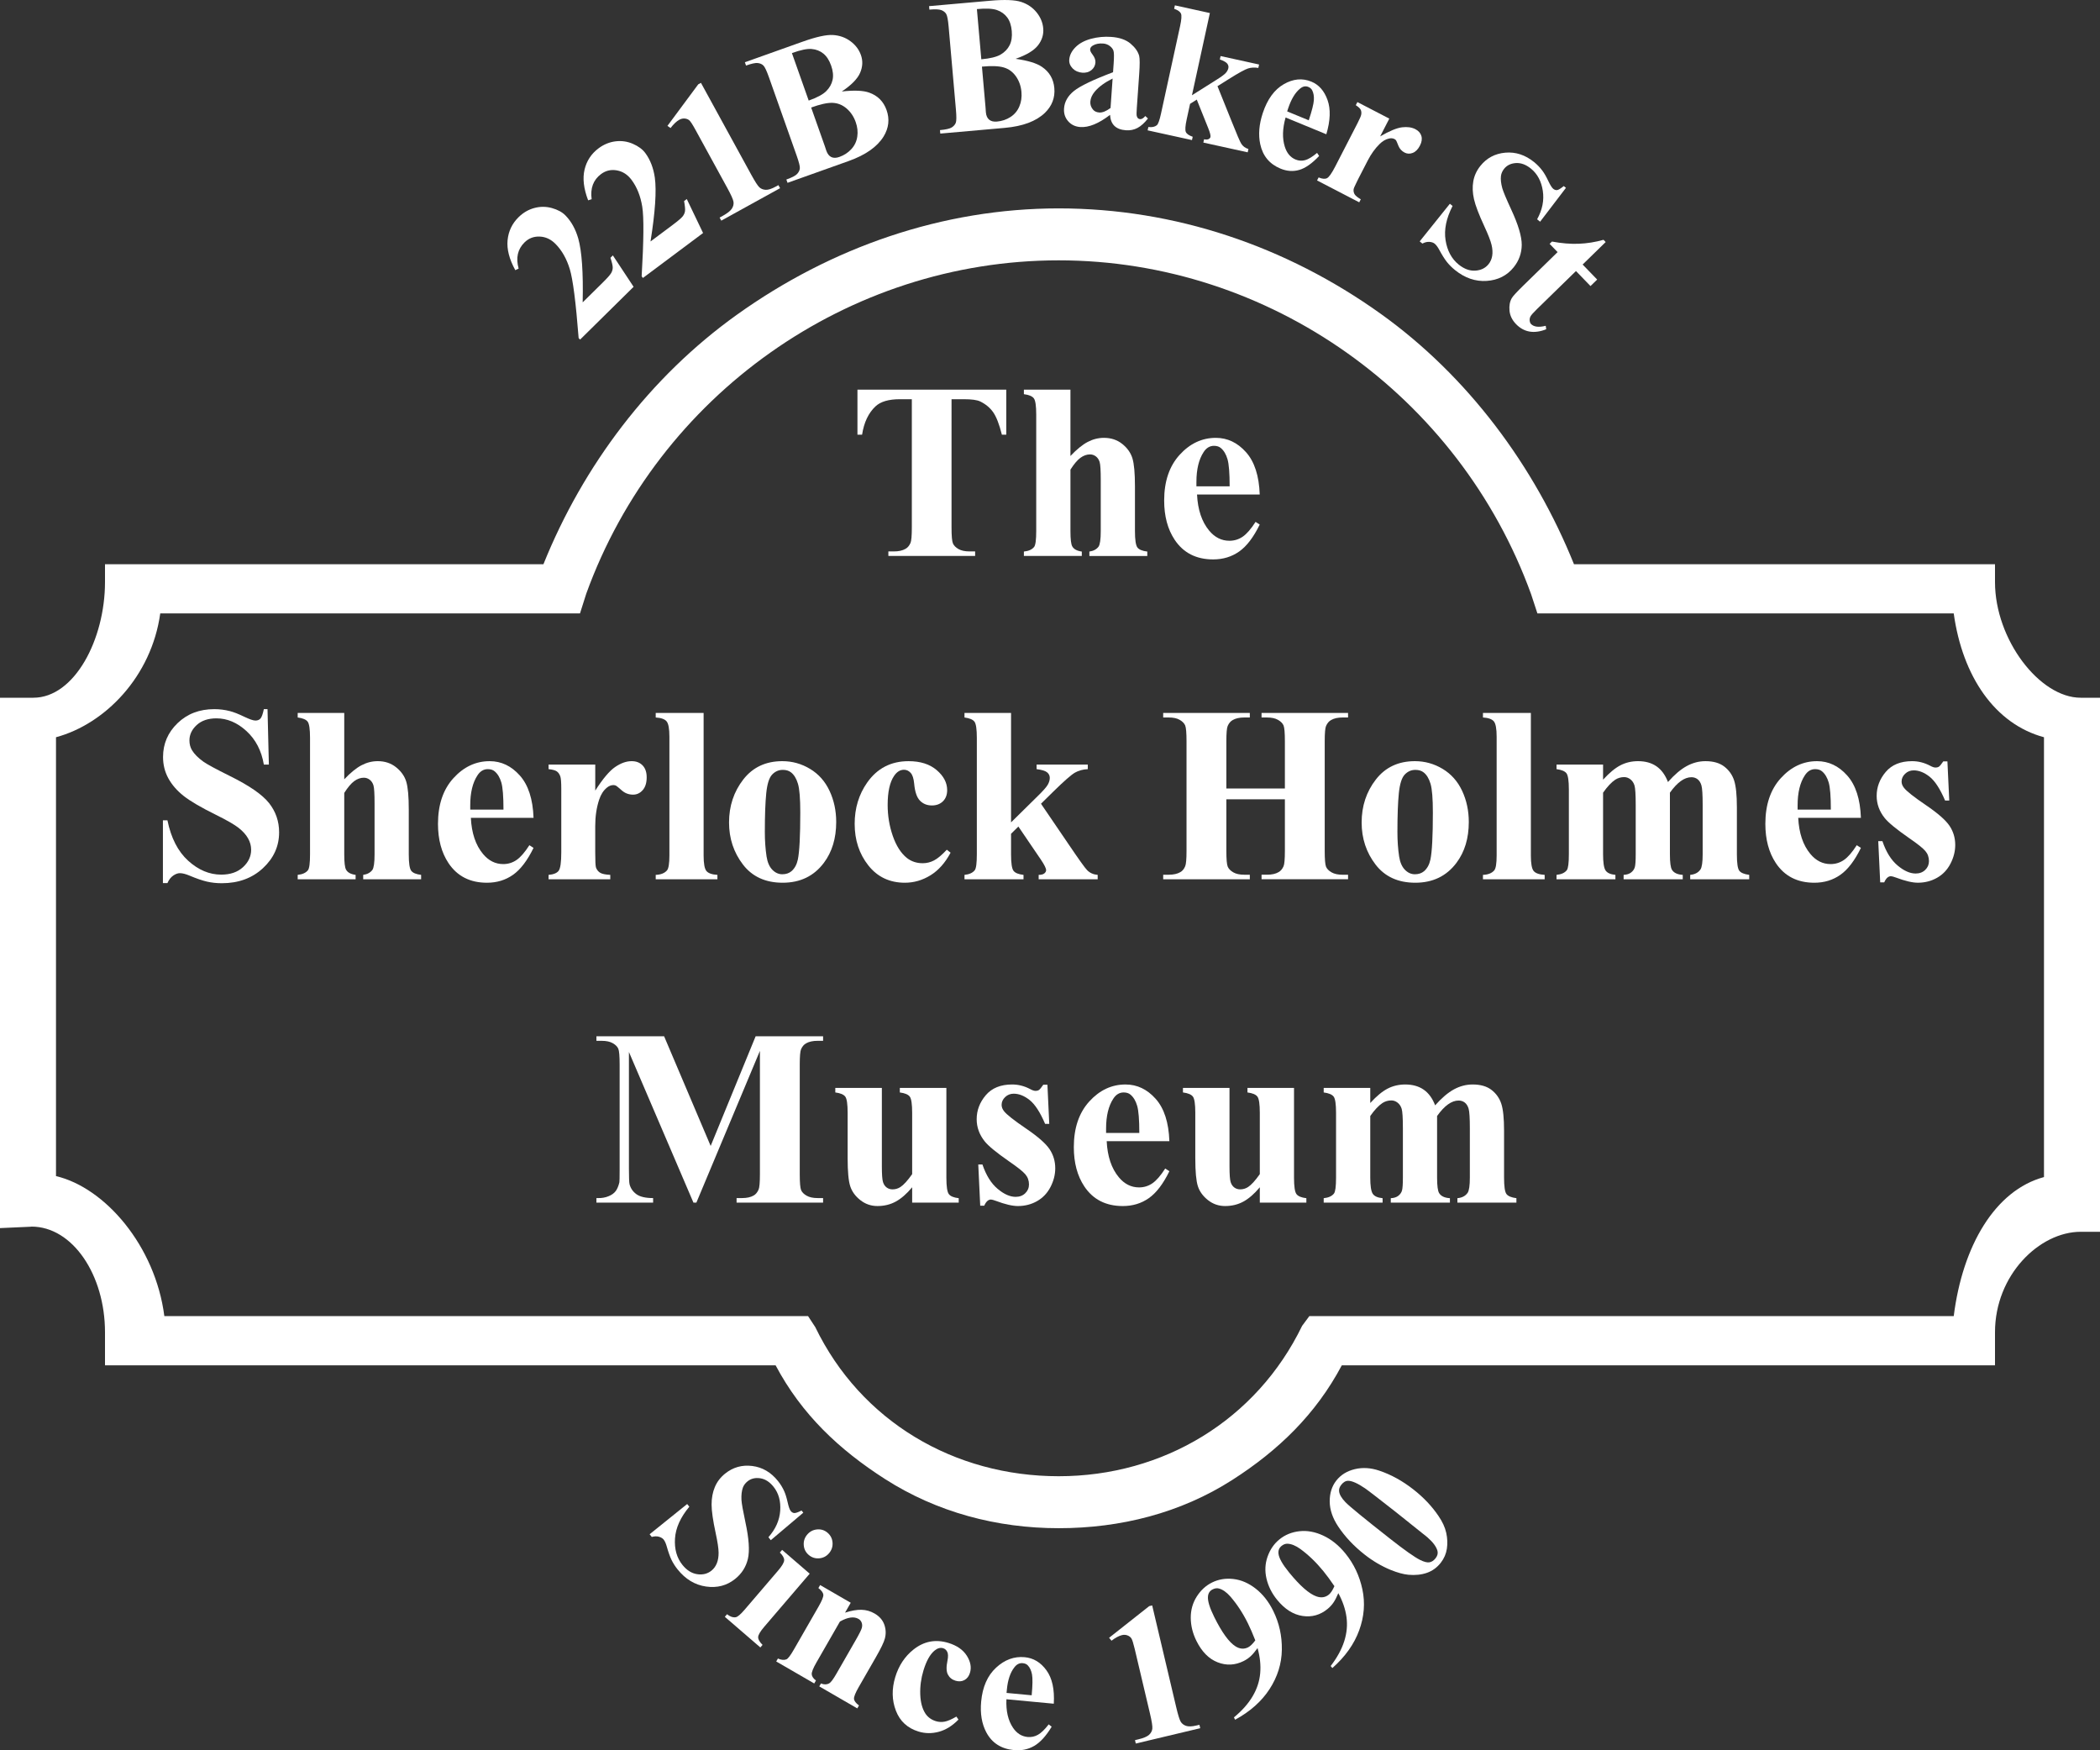 <?xml version="1.0" encoding="utf-8"?>
<!-- Generator: Adobe Illustrator 28.2.0, SVG Export Plug-In . SVG Version: 6.00 Build 0)  -->
<svg version="1.1" id="Layer_1" xmlns="http://www.w3.org/2000/svg" xmlns:xlink="http://www.w3.org/1999/xlink" x="0px" y="0px"
	 viewBox="0 0 300 250" enable-background="new 0 0 300 250" xml:space="preserve">
<rect x="0" y="0" width="300" height="250" fill="#333333" stroke="none"/>
<path fill="#FFFFFF" d="M125.078,58.037c0.722-0.677,1.879-1.016,3.474-1.016h1.71v18.326c0,1.191-0.064,1.927-0.192,2.207
	c-0.174,0.397-0.413,0.678-0.716,0.841c-0.419,0.245-0.972,0.368-1.658,0.368h-0.786v0.648h12.394v-0.648h-0.786
	c-0.675,0-1.207-0.114-1.597-0.342c-0.39-0.228-0.652-0.493-0.786-0.797c-0.134-0.304-0.201-1.063-0.201-2.278V57.021h1.763
	c1.106,0,1.879,0.105,2.321,0.315c0.792,0.386,1.414,0.902,1.868,1.551c0.454,0.648,0.867,1.714,1.239,3.197h0.629v-6.43h-21.261
	v6.43h0.663C123.425,60.332,124.065,58.983,125.078,58.037z"/>
<path fill="#FFFFFF" d="M154.544,78.782c-0.686-0.093-1.141-0.339-1.361-0.736c-0.175-0.292-0.262-1.022-0.262-2.19v-8.778
	c0.512-0.806,0.988-1.369,1.431-1.691c0.442-0.321,0.896-0.482,1.362-0.482c0.313,0,0.596,0.097,0.847,0.289
	c0.25,0.193,0.427,0.462,0.532,0.806c0.104,0.345,0.157,1.195,0.157,2.549v7.306c0,1.18-0.106,1.922-0.315,2.225
	c-0.291,0.386-0.727,0.62-1.31,0.701v0.631h8.274v-0.631c-0.71-0.081-1.182-0.277-1.414-0.587c-0.232-0.309-0.349-1.089-0.349-2.339
	v-6.395c0-1.869-0.12-3.197-0.358-3.986c-0.238-0.789-0.722-1.475-1.448-2.059c-0.728-0.584-1.604-0.876-2.628-0.876
	c-0.803,0-1.577,0.195-2.321,0.587c-0.745,0.392-1.565,1.06-2.461,2.006v-9.479h-6.651v0.648c0.722,0.094,1.196,0.292,1.423,0.596
	c0.227,0.304,0.34,1.075,0.34,2.313v16.645c0,1.25-0.099,2.004-0.296,2.26c-0.291,0.374-0.78,0.596-1.467,0.666v0.631h8.274V78.782z
	"/>
<path fill="#FFFFFF" d="M173.309,79.903c1.408,0,2.648-0.377,3.718-1.13c1.071-0.753,2.049-2.035,2.933-3.846l-0.593-0.385
	c-0.652,1.016-1.264,1.72-1.833,2.111c-0.57,0.392-1.205,0.587-1.903,0.587c-1.129,0-2.095-0.485-2.897-1.454
	c-1.047-1.262-1.623-2.979-1.729-5.151h8.955c-0.093-2.674-0.747-4.693-1.964-6.053c-1.216-1.361-2.65-2.041-4.303-2.041
	c-1.979,0-3.703,0.809-5.176,2.426c-1.472,1.618-2.208,3.793-2.208,6.526c0,2.231,0.5,4.1,1.501,5.607
	C169.055,78.969,170.888,79.903,173.309,79.903z M170.917,68.848c0-1.81,0.343-3.236,1.03-4.275
	c0.384-0.596,0.878-0.894,1.483-0.894c0.407,0,0.733,0.105,0.977,0.316c0.431,0.362,0.748,0.893,0.951,1.594
	c0.204,0.701,0.306,1.992,0.306,3.872h-4.748V68.848z"/>
<path fill="#FFFFFF" d="M32.84,110.84c-1.978-0.981-3.241-1.664-3.788-2.05c-0.745-0.537-1.286-1.08-1.623-1.63
	c-0.244-0.409-0.367-0.876-0.367-1.402c0-0.829,0.346-1.562,1.039-2.199c0.692-0.636,1.632-0.955,2.819-0.955
	c1.536,0,2.964,0.604,4.286,1.813c1.32,1.209,2.149,2.806,2.487,4.792h0.716l-0.192-7.919h-0.524
	c-0.151,0.713-0.314,1.163-0.489,1.349c-0.175,0.187-0.413,0.28-0.716,0.28c-0.314,0-0.864-0.19-1.649-0.569
	c-0.786-0.38-1.452-0.64-1.999-0.78c-0.722-0.187-1.466-0.28-2.234-0.28c-2.107,0-3.852,0.666-5.236,1.997
	c-1.385,1.332-2.078,2.944-2.078,4.836c0,1.11,0.253,2.126,0.759,3.049c0.506,0.923,1.231,1.758,2.173,2.505
	c0.943,0.748,2.49,1.653,4.644,2.716c1.536,0.76,2.606,1.376,3.212,1.849c0.605,0.473,1.056,0.972,1.353,1.498
	c0.297,0.525,0.445,1.068,0.445,1.629c0,0.946-0.387,1.776-1.161,2.488c-0.774,0.713-1.813,1.069-3.116,1.069
	c-1.688,0-3.261-0.663-4.722-1.989c-1.461-1.326-2.447-3.25-2.959-5.773h-0.646v8.971h0.646c0.209-0.479,0.483-0.835,0.82-1.068
	s0.658-0.351,0.96-0.351c0.36,0,0.82,0.117,1.379,0.351c1.001,0.42,1.833,0.707,2.496,0.858c0.664,0.153,1.367,0.228,2.112,0.228
	c2.374,0,4.332-0.716,5.874-2.146c1.542-1.431,2.313-3.139,2.313-5.125c0-1.565-0.478-2.955-1.432-4.17
	C37.478,113.498,35.61,112.207,32.84,110.84z"/>
<path fill="#FFFFFF" d="M58.396,122.036v-6.395c0-1.869-0.119-3.197-0.358-3.986c-0.238-0.789-0.722-1.475-1.449-2.059
	c-0.728-0.584-1.603-0.876-2.627-0.876c-0.803,0-1.577,0.196-2.322,0.587c-0.745,0.392-1.565,1.06-2.461,2.006v-9.479h-6.651v0.648
	c0.722,0.094,1.196,0.292,1.423,0.596c0.227,0.304,0.34,1.075,0.34,2.313v16.645c0,1.25-0.099,2.003-0.296,2.26
	c-0.292,0.374-0.78,0.596-1.467,0.666v0.631h8.274v-0.631c-0.687-0.093-1.141-0.339-1.361-0.736
	c-0.175-0.292-0.262-1.022-0.262-2.19v-8.778c0.512-0.806,0.989-1.369,1.432-1.691c0.442-0.321,0.896-0.482,1.361-0.482
	c0.314,0,0.596,0.097,0.847,0.289c0.25,0.193,0.428,0.462,0.533,0.806c0.104,0.345,0.157,1.195,0.157,2.549v7.306
	c0,1.18-0.104,1.922-0.314,2.225c-0.291,0.386-0.727,0.619-1.309,0.701v0.631h8.274v-0.631c-0.71-0.081-1.181-0.277-1.414-0.587
	C58.512,124.066,58.396,123.286,58.396,122.036z"/>
<path fill="#FFFFFF" d="M74.255,110.762c-1.216-1.361-2.651-2.041-4.303-2.041c-1.979,0-3.704,0.809-5.175,2.426
	c-1.473,1.618-2.208,3.793-2.208,6.527c0,2.231,0.5,4.1,1.501,5.607c1.245,1.869,3.078,2.804,5.499,2.804
	c1.408,0,2.647-0.377,3.718-1.131c1.07-0.753,2.048-2.035,2.933-3.846l-0.594-0.385c-0.652,1.016-1.263,1.72-1.832,2.111
	c-0.571,0.392-1.205,0.587-1.903,0.587c-1.129,0-2.095-0.485-2.898-1.454c-1.047-1.261-1.623-2.979-1.728-5.151h8.955
	C76.126,114.14,75.471,112.122,74.255,110.762z M67.177,115.641v-0.613c0-1.81,0.343-3.236,1.03-4.275
	c0.384-0.596,0.878-0.894,1.483-0.894c0.407,0,0.733,0.105,0.978,0.316c0.431,0.362,0.747,0.893,0.952,1.594
	c0.203,0.701,0.305,1.992,0.305,3.872H67.177z"/>
<path fill="#FFFFFF" d="M87.181,124.962c-0.652-0.035-1.114-0.125-1.388-0.272c-0.273-0.146-0.48-0.377-0.62-0.692
	c-0.082-0.187-0.122-0.613-0.122-1.279l-0.018-0.981v-3.767c0-1.367,0.186-2.617,0.559-3.75c0.244-0.736,0.605-1.302,1.082-1.7
	c0.303-0.256,0.623-0.385,0.96-0.385c0.151,0,0.285,0.035,0.402,0.105c0.081,0.047,0.349,0.269,0.803,0.666
	c0.454,0.397,0.989,0.595,1.606,0.595c0.535,0,0.992-0.216,1.371-0.648c0.378-0.432,0.567-1.04,0.567-1.822
	c0-0.736-0.195-1.306-0.585-1.708c-0.39-0.403-0.911-0.604-1.562-0.604c-0.756,0-1.542,0.277-2.356,0.832
	c-0.815,0.555-1.763,1.679-2.845,3.373v-3.714h-6.668v0.648c0.559,0.059,0.948,0.164,1.169,0.316
	c0.221,0.152,0.39,0.392,0.506,0.718c0.093,0.257,0.14,0.853,0.14,1.787v9.058c0,1.425-0.125,2.304-0.375,2.637
	c-0.25,0.333-0.731,0.529-1.44,0.587v0.631h8.815V124.962z"/>
<path fill="#FFFFFF" d="M102.49,124.962c-0.78-0.047-1.304-0.23-1.571-0.552c-0.268-0.321-0.402-1.06-0.402-2.217v-20.359h-6.843
	v0.648c0.768,0.047,1.286,0.231,1.554,0.552c0.268,0.321,0.401,1.054,0.401,2.198v16.96c0,1.157-0.116,1.869-0.349,2.138
	c-0.349,0.397-0.884,0.608-1.606,0.631v0.631h8.815V124.962z"/>
<path fill="#FFFFFF" d="M118.506,112.96c-0.634-1.355-1.562-2.401-2.784-3.136c-1.222-0.736-2.543-1.104-3.963-1.104
	c-2.362,0-4.221,0.873-5.577,2.619c-1.355,1.747-2.033,3.793-2.033,6.141c0,2.277,0.663,4.281,1.99,6.01
	c1.327,1.729,3.218,2.594,5.673,2.594c2.502,0,4.462-0.947,5.883-2.839c1.175-1.565,1.763-3.51,1.763-5.834
	C119.458,115.799,119.141,114.315,118.506,112.96z M113.977,122.772c-0.151,0.713-0.454,1.268-0.908,1.664
	c-0.349,0.293-0.786,0.438-1.31,0.438c-0.535,0-1.012-0.216-1.431-0.648s-0.692-1.063-0.82-1.893
	c-0.163-1.086-0.245-2.254-0.245-3.504c0-2.359,0.067-4.202,0.201-5.528c0.134-1.325,0.413-2.213,0.838-2.663
	c0.425-0.449,0.934-0.674,1.528-0.674c0.488,0,0.884,0.123,1.187,0.368c0.431,0.339,0.756,0.879,0.978,1.621
	c0.221,0.741,0.332,2.105,0.332,4.091C114.326,119.42,114.209,121.662,113.977,122.772z"/>
<path fill="#FFFFFF" d="M129.268,126.084c1.292,0,2.511-0.354,3.657-1.061c1.146-0.707,2.104-1.784,2.872-3.233l-0.541-0.42
	c-0.698,0.748-1.304,1.256-1.815,1.524c-0.512,0.269-1.053,0.403-1.623,0.403c-0.873,0-1.629-0.251-2.269-0.753
	c-0.85-0.689-1.519-1.737-2.008-3.145c-0.488-1.407-0.733-2.882-0.733-4.424c0-1.857,0.302-3.236,0.908-4.135
	c0.396-0.595,0.873-0.893,1.432-0.893c0.36,0,0.674,0.147,0.942,0.438c0.268,0.292,0.437,0.806,0.506,1.542
	c0.104,1.168,0.381,1.98,0.829,2.435c0.448,0.456,1.015,0.683,1.702,0.683c0.652,0,1.179-0.198,1.58-0.595
	c0.401-0.397,0.602-0.929,0.602-1.594c0-1.051-0.497-2.003-1.492-2.856c-0.995-0.852-2.336-1.279-4.024-1.279
	c-2.514,0-4.486,1.022-5.917,3.066c-1.187,1.694-1.781,3.656-1.781,5.887c0,2.313,0.652,4.293,1.955,5.939
	C125.352,125.26,127.092,126.084,129.268,126.084z"/>
<path fill="#FFFFFF" d="M156.813,124.962c-0.605-0.047-1.105-0.269-1.501-0.666c-0.291-0.28-1.211-1.565-2.758-3.854l-3.841-5.642
	l1.781-1.752c1.525-1.495,2.548-2.392,3.072-2.69c0.524-0.297,1.135-0.464,1.833-0.499v-0.648h-7.314v0.648
	c0.744,0.094,1.245,0.246,1.501,0.456c0.256,0.21,0.384,0.473,0.384,0.789c0,0.315-0.096,0.643-0.288,0.981
	c-0.192,0.339-0.678,0.888-1.458,1.647l-3.788,3.732v-15.629h-6.651v0.648c0.721,0.094,1.196,0.292,1.423,0.596
	c0.227,0.304,0.34,1.075,0.34,2.313v16.645c0,1.25-0.099,2.003-0.297,2.26c-0.291,0.374-0.78,0.596-1.466,0.666v0.631h8.431v-0.631
	c-0.722-0.081-1.199-0.277-1.431-0.587c-0.233-0.309-0.349-1.089-0.349-2.339v-2.944l1.047-1.034l3.229,4.748
	c0.489,0.724,0.733,1.221,0.733,1.489c0,0.164-0.085,0.316-0.253,0.456c-0.169,0.14-0.439,0.21-0.812,0.21v0.631h8.431V124.962z"/>
<path fill="#FFFFFF" d="M192.581,124.944h-0.769c-0.663,0-1.193-0.114-1.589-0.342c-0.395-0.228-0.657-0.493-0.785-0.797
	c-0.128-0.304-0.192-1.063-0.192-2.278v-15.629c0-1.191,0.064-1.928,0.192-2.208c0.175-0.396,0.413-0.677,0.716-0.841
	c0.407-0.245,0.96-0.368,1.658-0.368h0.769v-0.648h-12.359v0.648h0.768c0.664,0,1.193,0.114,1.589,0.342
	c0.395,0.228,0.657,0.494,0.786,0.797c0.127,0.304,0.191,1.063,0.191,2.277v6.728h-8.361v-6.728c0-1.191,0.064-1.928,0.192-2.208
	c0.174-0.396,0.412-0.677,0.716-0.841c0.418-0.245,0.971-0.368,1.658-0.368h0.785v-0.648H166.17v0.648h0.785
	c0.663,0,1.189,0.114,1.58,0.342c0.39,0.228,0.648,0.494,0.776,0.797c0.128,0.304,0.192,1.063,0.192,2.277v15.629
	c0,1.191-0.064,1.927-0.192,2.207c-0.163,0.397-0.396,0.678-0.698,0.841c-0.419,0.245-0.972,0.368-1.658,0.368h-0.785v0.648h12.376
	v-0.648h-0.785c-0.664,0-1.19-0.114-1.58-0.342c-0.39-0.228-0.652-0.493-0.785-0.797c-0.135-0.304-0.201-1.063-0.201-2.278v-7.359
	h8.361v7.359c0,1.191-0.065,1.927-0.191,2.207c-0.175,0.397-0.414,0.678-0.716,0.841c-0.408,0.245-0.96,0.368-1.659,0.368h-0.768
	v0.648h12.359V124.944z"/>
<path fill="#FFFFFF" d="M202.182,126.084c2.502,0,4.463-0.947,5.883-2.839c1.175-1.565,1.763-3.51,1.763-5.834
	c0-1.612-0.317-3.095-0.951-4.451c-0.635-1.355-1.562-2.401-2.784-3.136s-2.543-1.104-3.963-1.104c-2.362,0-4.222,0.873-5.577,2.619
	c-1.356,1.747-2.033,3.793-2.033,6.141c0,2.277,0.663,4.281,1.989,6.01C197.835,125.219,199.726,126.084,202.182,126.084z
	 M199.834,113.302c0.134-1.325,0.413-2.213,0.838-2.663c0.425-0.449,0.934-0.674,1.527-0.674c0.488,0,0.884,0.123,1.186,0.368
	c0.431,0.339,0.757,0.879,0.978,1.621c0.221,0.741,0.332,2.105,0.332,4.091c0,3.376-0.116,5.618-0.35,6.728
	c-0.151,0.713-0.453,1.268-0.907,1.664c-0.35,0.293-0.786,0.438-1.31,0.438c-0.535,0-1.012-0.216-1.432-0.648
	c-0.418-0.432-0.692-1.063-0.82-1.893c-0.163-1.086-0.244-2.254-0.244-3.504C199.633,116.471,199.7,114.628,199.834,113.302z"/>
<path fill="#FFFFFF" d="M218.695,122.193v-20.359h-6.843v0.648c0.768,0.047,1.285,0.231,1.554,0.552
	c0.267,0.321,0.401,1.054,0.401,2.198v16.96c0,1.157-0.117,1.869-0.35,2.138c-0.349,0.397-0.885,0.608-1.606,0.631v0.631h8.816
	v-0.631c-0.78-0.047-1.304-0.23-1.571-0.552C218.828,124.089,218.695,123.35,218.695,122.193z"/>
<path fill="#FFFFFF" d="M248.126,122.019v-6.71c0-1.752-0.131-3.028-0.393-3.829c-0.262-0.8-0.727-1.46-1.396-1.979
	c-0.67-0.52-1.568-0.78-2.697-0.78c-0.931,0-1.824,0.234-2.68,0.701c-0.856,0.467-1.748,1.226-2.68,2.277
	c-0.384-1.004-0.931-1.752-1.641-2.243c-0.71-0.491-1.588-0.736-2.636-0.736c-0.907,0-1.743,0.196-2.505,0.587
	c-0.763,0.392-1.592,1.078-2.487,2.059v-2.155h-6.651v0.648c0.722,0.094,1.196,0.293,1.423,0.596
	c0.227,0.304,0.341,1.075,0.341,2.313v9.251c0,1.261-0.1,2.021-0.297,2.277c-0.291,0.374-0.78,0.596-1.467,0.666v0.631h8.414v-0.631
	c-0.722-0.07-1.195-0.289-1.423-0.657c-0.227-0.368-0.34-1.13-0.34-2.286v-8.796c0.616-0.876,1.198-1.495,1.745-1.857
	c0.385-0.246,0.809-0.368,1.275-0.368c0.314,0,0.608,0.105,0.882,0.316c0.273,0.21,0.468,0.502,0.585,0.876
	c0.116,0.374,0.175,1.303,0.175,2.786v7.043c0,0.958-0.044,1.58-0.132,1.866c-0.087,0.287-0.262,0.532-0.523,0.736
	c-0.262,0.204-0.619,0.318-1.073,0.342v0.631h8.448v-0.631c-0.756-0.047-1.269-0.286-1.536-0.719
	c-0.197-0.303-0.297-1.045-0.297-2.225v-8.796c0.524-0.736,1.042-1.287,1.554-1.656c0.513-0.368,1.018-0.552,1.518-0.552
	c0.338,0,0.632,0.097,0.882,0.289c0.25,0.193,0.434,0.488,0.55,0.885c0.116,0.398,0.175,1.326,0.175,2.786v7.043
	c0,1.133-0.104,1.857-0.315,2.172c-0.313,0.456-0.803,0.713-1.466,0.771v0.631h8.431v-0.631c-0.722-0.093-1.195-0.292-1.422-0.596
	C248.239,124.063,248.126,123.28,248.126,122.019z"/>
<path fill="#FFFFFF" d="M263.88,110.762c-1.216-1.361-2.65-2.041-4.303-2.041c-1.979,0-3.703,0.809-5.176,2.426
	c-1.472,1.618-2.208,3.793-2.208,6.527c0,2.231,0.5,4.1,1.501,5.607c1.245,1.869,3.078,2.804,5.499,2.804
	c1.408,0,2.647-0.377,3.718-1.131c1.071-0.753,2.049-2.035,2.933-3.846l-0.593-0.385c-0.652,1.016-1.264,1.72-1.833,2.111
	c-0.57,0.392-1.205,0.587-1.903,0.587c-1.129,0-2.095-0.485-2.897-1.454c-1.047-1.261-1.623-2.979-1.729-5.151h8.955
	C265.751,114.14,265.097,112.122,263.88,110.762z M256.802,115.641v-0.613c0-1.81,0.343-3.236,1.03-4.275
	c0.384-0.596,0.878-0.894,1.483-0.894c0.407,0,0.733,0.105,0.978,0.316c0.431,0.362,0.748,0.893,0.951,1.594
	c0.204,0.701,0.306,1.992,0.306,3.872H256.802z"/>
<path fill="#FFFFFF" d="M275.131,115.001c-1.711-1.162-2.753-1.982-3.125-2.462c-0.233-0.292-0.35-0.595-0.35-0.911
	c0-0.42,0.169-0.791,0.507-1.112c0.337-0.321,0.744-0.482,1.222-0.482c0.756,0,1.516,0.304,2.278,0.911
	c0.762,0.608,1.498,1.741,2.208,3.399h0.594l-0.262-5.589h-0.594c-0.279,0.409-0.483,0.657-0.611,0.745
	c-0.128,0.087-0.297,0.131-0.506,0.131c-0.198,0-0.454-0.088-0.769-0.263c-0.826-0.432-1.682-0.648-2.565-0.648
	c-1.642,0-2.896,0.511-3.762,1.533c-0.867,1.022-1.301,2.164-1.301,3.425c0,1.157,0.384,2.214,1.152,3.171
	c0.523,0.654,1.676,1.6,3.456,2.838c1.21,0.83,1.99,1.449,2.339,1.857c0.35,0.409,0.523,0.893,0.523,1.454
	c0,0.491-0.177,0.908-0.532,1.253c-0.354,0.344-0.811,0.517-1.37,0.517c-0.815,0-1.679-0.386-2.592-1.157
	c-0.914-0.771-1.633-1.927-2.156-3.469h-0.594l0.279,5.887h0.576c0.256-0.584,0.576-0.876,0.96-0.876
	c0.128,0,0.367,0.065,0.716,0.193c1.304,0.49,2.345,0.736,3.125,0.736c1,0,1.914-0.234,2.74-0.701
	c0.826-0.467,1.467-1.139,1.92-2.015c0.454-0.876,0.682-1.77,0.682-2.681c0-1.004-0.272-1.912-0.812-2.724
	C277.967,117.151,276.841,116.164,275.131,115.001z"/>
<path fill="#FFFFFF" d="M101.524,163.68l-6.651-15.663h-9.67v0.648h0.75c0.664,0,1.193,0.114,1.588,0.341
	c0.396,0.228,0.657,0.491,0.786,0.789c0.128,0.298,0.192,1.049,0.192,2.252v15.033c0,1.062-0.012,1.659-0.035,1.787
	c-0.129,0.549-0.309,0.975-0.542,1.279c-0.233,0.304-0.576,0.546-1.03,0.726c-0.454,0.181-0.942,0.267-1.466,0.255h-0.244v0.648h8.1
	v-0.648c-1.082,0-1.876-0.184-2.383-0.552c-0.506-0.368-0.835-0.844-0.986-1.428c-0.059-0.269-0.087-0.987-0.087-2.155v-16.732
	l9.217,21.515h0.419l9.077-21.673v17.608c0,1.191-0.064,1.927-0.192,2.207c-0.175,0.398-0.408,0.678-0.698,0.841
	c-0.419,0.246-0.977,0.368-1.676,0.368h-0.768v0.648h12.359v-0.648h-0.768c-0.664,0-1.193-0.115-1.588-0.342
	c-0.396-0.227-0.658-0.493-0.786-0.797c-0.128-0.304-0.192-1.062-0.192-2.278v-15.663c0-1.18,0.063-1.91,0.192-2.191
	c0.174-0.385,0.407-0.66,0.698-0.823c0.419-0.245,0.978-0.368,1.676-0.368h0.768v-0.648h-9.636L101.524,163.68z"/>
<path fill="#FFFFFF" d="M135.197,168.217v-12.825h-6.651v0.648c0.722,0.094,1.196,0.292,1.423,0.596
	c0.227,0.304,0.34,1.075,0.34,2.313v8.76c-0.652,0.923-1.21,1.536-1.676,1.84c-0.338,0.221-0.716,0.333-1.135,0.333
	c-0.314,0-0.591-0.088-0.829-0.264c-0.239-0.174-0.413-0.431-0.523-0.77c-0.111-0.339-0.166-1.092-0.166-2.26v-11.196h-6.651v0.648
	c0.722,0.094,1.196,0.292,1.423,0.596c0.227,0.304,0.34,1.075,0.34,2.313v6.5c0,1.893,0.122,3.218,0.367,3.978
	c0.244,0.76,0.724,1.422,1.44,1.989c0.716,0.566,1.533,0.849,2.453,0.849c0.966,0,1.838-0.213,2.618-0.639
	c0.78-0.426,1.56-1.107,2.339-2.041v2.19h6.651v-0.631c-0.71-0.081-1.182-0.276-1.414-0.586
	C135.313,170.247,135.197,169.468,135.197,168.217z"/>
<path fill="#FFFFFF" d="M146.561,161.183c-1.71-1.162-2.752-1.983-3.124-2.462c-0.233-0.292-0.349-0.596-0.349-0.911
	c0-0.42,0.169-0.792,0.506-1.112c0.337-0.321,0.744-0.482,1.222-0.482c0.756,0,1.516,0.304,2.278,0.911
	c0.762,0.608,1.498,1.741,2.208,3.399h0.593l-0.262-5.589h-0.593c-0.279,0.409-0.483,0.657-0.611,0.745
	c-0.128,0.087-0.297,0.131-0.506,0.131c-0.198,0-0.454-0.088-0.769-0.263c-0.826-0.432-1.682-0.649-2.566-0.649
	c-1.641,0-2.895,0.512-3.762,1.533c-0.867,1.022-1.3,2.164-1.3,3.426c0,1.157,0.384,2.213,1.152,3.171
	c0.524,0.655,1.676,1.601,3.457,2.839c1.21,0.829,1.99,1.449,2.339,1.857c0.349,0.409,0.524,0.893,0.524,1.454
	c0,0.491-0.178,0.909-0.533,1.254c-0.355,0.344-0.811,0.516-1.37,0.516c-0.815,0-1.679-0.385-2.592-1.157
	c-0.914-0.77-1.632-1.927-2.156-3.469h-0.594l0.279,5.887h0.576c0.256-0.584,0.576-0.876,0.96-0.876
	c0.128,0,0.367,0.065,0.716,0.193c1.303,0.49,2.345,0.735,3.125,0.735c1,0,1.914-0.233,2.74-0.7c0.826-0.468,1.466-1.139,1.92-2.015
	c0.454-0.876,0.681-1.77,0.681-2.681c0-1.005-0.271-1.912-0.811-2.725C149.398,163.332,148.271,162.345,146.561,161.183z"/>
<path fill="#FFFFFF" d="M165.09,156.943c-1.216-1.361-2.65-2.042-4.303-2.042c-1.979,0-3.703,0.81-5.176,2.427
	c-1.472,1.618-2.208,3.793-2.208,6.526c0,2.232,0.5,4.1,1.501,5.607c1.245,1.869,3.078,2.803,5.499,2.803
	c1.408,0,2.647-0.376,3.718-1.129c1.071-0.754,2.049-2.036,2.933-3.846l-0.593-0.385c-0.652,1.016-1.264,1.72-1.833,2.111
	c-0.57,0.391-1.205,0.587-1.903,0.587c-1.129,0-2.095-0.485-2.898-1.455c-1.047-1.262-1.623-2.979-1.729-5.151h8.955
	C166.961,160.322,166.307,158.303,165.09,156.943z M158.012,161.822v-0.614c0-1.81,0.343-3.235,1.03-4.275
	c0.384-0.596,0.878-0.894,1.483-0.894c0.407,0,0.733,0.106,0.977,0.316c0.431,0.363,0.748,0.894,0.951,1.595
	c0.204,0.701,0.306,1.992,0.306,3.872H158.012z"/>
<path fill="#FFFFFF" d="M184.859,168.217v-12.825h-6.65v0.648c0.722,0.094,1.196,0.292,1.423,0.596
	c0.227,0.304,0.341,1.075,0.341,2.313v8.76c-0.652,0.923-1.211,1.536-1.676,1.84c-0.338,0.221-0.716,0.333-1.135,0.333
	c-0.314,0-0.591-0.088-0.829-0.264c-0.239-0.174-0.414-0.431-0.524-0.77c-0.11-0.339-0.166-1.092-0.166-2.26v-11.196h-6.65v0.648
	c0.722,0.094,1.196,0.292,1.423,0.596c0.227,0.304,0.341,1.075,0.341,2.313v6.5c0,1.893,0.122,3.218,0.366,3.978
	c0.244,0.76,0.725,1.422,1.44,1.989c0.715,0.566,1.532,0.849,2.452,0.849c0.966,0,1.839-0.213,2.618-0.639
	c0.779-0.426,1.56-1.107,2.34-2.041v2.19h6.65v-0.631c-0.71-0.081-1.182-0.276-1.414-0.586
	C184.976,170.247,184.859,169.468,184.859,168.217z"/>
<path fill="#FFFFFF" d="M214.866,168.2v-6.711c0-1.752-0.131-3.028-0.393-3.828c-0.262-0.8-0.727-1.461-1.396-1.98
	c-0.67-0.52-1.568-0.78-2.697-0.78c-0.931,0-1.824,0.234-2.68,0.701c-0.856,0.468-1.748,1.227-2.68,2.278
	c-0.384-1.005-0.931-1.752-1.641-2.243c-0.71-0.49-1.588-0.736-2.636-0.736c-0.907,0-1.743,0.196-2.505,0.587
	c-0.763,0.392-1.592,1.077-2.487,2.059v-2.155h-6.651v0.648c0.722,0.094,1.196,0.292,1.423,0.596
	c0.228,0.304,0.341,1.075,0.341,2.313v9.251c0,1.261-0.1,2.02-0.297,2.277c-0.291,0.374-0.78,0.596-1.467,0.666v0.631h8.414v-0.631
	c-0.722-0.07-1.195-0.288-1.423-0.657c-0.227-0.368-0.34-1.13-0.34-2.286v-8.796c0.616-0.876,1.198-1.495,1.745-1.856
	c0.385-0.246,0.809-0.369,1.274-0.369c0.314,0,0.608,0.105,0.882,0.316c0.273,0.21,0.468,0.502,0.585,0.876
	c0.116,0.373,0.175,1.303,0.175,2.786v7.044c0,0.958-0.044,1.579-0.132,1.865c-0.087,0.286-0.262,0.532-0.523,0.736
	c-0.262,0.205-0.619,0.319-1.073,0.341v0.631h8.448v-0.631c-0.756-0.046-1.268-0.285-1.536-0.718
	c-0.197-0.304-0.297-1.046-0.297-2.225v-8.796c0.524-0.735,1.042-1.288,1.554-1.656c0.513-0.368,1.019-0.552,1.519-0.552
	c0.338,0,0.632,0.096,0.882,0.289s0.434,0.488,0.55,0.885s0.175,1.325,0.175,2.786v7.044c0,1.133-0.104,1.856-0.314,2.172
	c-0.314,0.456-0.803,0.713-1.466,0.77v0.631h8.431v-0.631c-0.722-0.093-1.195-0.291-1.422-0.595
	C214.979,170.244,214.866,169.461,214.866,168.2z"/>
<path fill="#FFFFFF" d="M74.091,38.363c-0.423-1.522-0.143-2.769,0.839-3.739c0.6-0.592,1.326-0.869,2.177-0.833
	c0.851,0.036,1.607,0.391,2.265,1.063c0.903,0.923,1.579,2.115,2.024,3.577c0.447,1.463,0.869,4.75,1.267,9.861l0.208,0.212
	l7.643-7.538l-2.962-4.486l-0.345,0.34c0.216,0.656,0.324,1.119,0.325,1.389c0.002,0.271-0.074,0.537-0.225,0.799
	c-0.151,0.262-0.572,0.733-1.262,1.413l-2.806,2.768c0.094-4.262-0.117-7.304-0.632-9.126c-0.387-1.343-0.997-2.442-1.832-3.294
	c-0.458-0.468-1.102-0.818-1.933-1.051c-0.831-0.232-1.667-0.235-2.512-0.007c-0.844,0.227-1.595,0.666-2.252,1.314
	c-0.919,0.907-1.441,2.002-1.567,3.284c-0.125,1.282,0.242,2.709,1.102,4.279L74.091,38.363z"/>
<path fill="#FFFFFF" d="M84.521,28.454c-0.213-1.565,0.233-2.762,1.34-3.588c0.675-0.504,1.432-0.68,2.27-0.528
	c0.838,0.152,1.538,0.607,2.099,1.364c0.77,1.038,1.276,2.311,1.519,3.82c0.244,1.51,0.216,4.824-0.084,9.943l0.177,0.238
	l8.596-6.422l-2.324-4.85l-0.388,0.29c0.124,0.679,0.169,1.153,0.133,1.421c-0.035,0.269-0.146,0.522-0.331,0.761
	c-0.186,0.239-0.666,0.648-1.441,1.228l-3.156,2.358c0.672-4.21,0.876-7.252,0.613-9.129c-0.201-1.383-0.657-2.555-1.368-3.513
	c-0.39-0.526-0.981-0.961-1.772-1.307c-0.791-0.343-1.62-0.461-2.487-0.351c-0.867,0.11-1.67,0.442-2.41,0.994
	c-1.034,0.773-1.7,1.785-1.999,3.038c-0.298,1.254-0.128,2.717,0.511,4.391L84.521,28.454z"/>
<path fill="#FFFFFF" d="M97.047,17.103c0.251-0.138,0.508-0.195,0.772-0.172c0.263,0.023,0.481,0.11,0.653,0.255
	c0.172,0.147,0.46,0.59,0.866,1.33l4.547,8.303c0.552,1.008,0.852,1.678,0.901,2.01c0.049,0.331-0.029,0.656-0.233,0.974
	c-0.204,0.318-0.647,0.665-1.33,1.041l-0.423,0.234l0.239,0.437l8.402-4.635l-0.239-0.437l-0.365,0.201
	c-0.604,0.333-1.091,0.489-1.46,0.468c-0.37-0.022-0.672-0.145-0.907-0.369c-0.235-0.224-0.622-0.828-1.161-1.812l-7.173-13.098
	l-0.388,0.214l-4.398,5.932l0.445,0.308C96.229,17.719,96.647,17.324,97.047,17.103z"/>
<path fill="#FFFFFF" d="M108.261,9.004c0.338,0.042,0.607,0.164,0.806,0.364c0.199,0.2,0.464,0.767,0.793,1.698l3.954,11.177
	c0.329,0.932,0.479,1.536,0.449,1.813c-0.03,0.279-0.16,0.542-0.391,0.791c-0.23,0.249-0.742,0.514-1.535,0.796l0.167,0.471
	l8.718-3.107c2.43-0.866,4.1-2.039,5.012-3.517c0.738-1.215,0.878-2.472,0.419-3.768c-0.434-1.228-1.259-2.058-2.477-2.492
	c-0.85-0.307-2.156-0.362-3.919-0.162c1.375-0.919,2.248-1.809,2.618-2.671c0.37-0.86,0.408-1.706,0.115-2.536
	c-0.279-0.787-0.778-1.446-1.498-1.976c-0.719-0.531-1.55-0.826-2.493-0.885c-0.943-0.06-2.397,0.26-4.362,0.961l-8.225,2.931
	l0.167,0.47C107.362,9.082,107.924,8.964,108.261,9.004z M120.926,15.482c0.598,0.508,1.038,1.163,1.322,1.968
	c0.249,0.703,0.322,1.393,0.221,2.074c-0.102,0.68-0.384,1.272-0.847,1.775c-0.463,0.504-1.032,0.875-1.707,1.116
	c-0.455,0.162-0.841,0.169-1.155,0.019c-0.315-0.151-0.552-0.453-0.713-0.911l-0.212-0.64l-1.954-5.525
	c1.288-0.468,2.301-0.691,3.041-0.669C119.66,14.712,120.328,14.976,120.926,15.482z M115.943,6.997
	c0.647,0.056,1.206,0.273,1.678,0.654c0.471,0.381,0.842,0.951,1.111,1.713c0.27,0.763,0.339,1.443,0.209,2.043
	c-0.13,0.599-0.432,1.136-0.905,1.609c-0.473,0.474-1.309,0.923-2.507,1.351l-2.398-6.782
	C114.359,7.137,115.297,6.941,115.943,6.997z"/>
<path fill="#FFFFFF" d="M134.49,1.451c0.317,0.126,0.546,0.31,0.689,0.555c0.144,0.244,0.258,0.858,0.344,1.844l1.038,11.814
	c0.087,0.984,0.081,1.606-0.018,1.868c-0.098,0.261-0.29,0.484-0.575,0.667c-0.285,0.182-0.847,0.311-1.685,0.385l0.044,0.497
	l9.216-0.816c2.568-0.227,4.477-0.943,5.728-2.144c1.018-0.992,1.467-2.173,1.347-3.542c-0.114-1.299-0.706-2.31-1.777-3.035
	c-0.746-0.512-1.997-0.893-3.753-1.143c1.561-0.544,2.627-1.187,3.2-1.927c0.573-0.74,0.821-1.549,0.744-2.426
	c-0.073-0.833-0.392-1.596-0.956-2.29c-0.565-0.695-1.295-1.188-2.193-1.483c-0.897-0.296-2.385-0.351-4.463-0.167l-8.694,0.769
	l0.043,0.497C133.6,1.299,134.173,1.326,134.49,1.451z M145.134,10.905c0.452,0.642,0.715,1.388,0.789,2.238
	c0.065,0.743-0.036,1.431-0.304,2.063c-0.267,0.633-0.689,1.135-1.263,1.506c-0.574,0.372-1.218,0.589-1.931,0.652
	c-0.482,0.043-0.855-0.048-1.123-0.274c-0.267-0.224-0.421-0.577-0.464-1.06l-0.046-0.674l-0.514-5.839
	c1.364-0.129,2.401-0.091,3.111,0.117C144.101,9.841,144.682,10.265,145.134,10.905z M142.428,1.438
	c0.612,0.217,1.1,0.568,1.462,1.054c0.361,0.487,0.578,1.132,0.648,1.938c0.071,0.806-0.031,1.482-0.307,2.029
	c-0.275,0.548-0.702,0.991-1.278,1.331c-0.577,0.34-1.498,0.567-2.765,0.678l-0.63-7.17C140.859,1.175,141.816,1.222,142.428,1.438z
	"/>
<path fill="#FFFFFF" d="M159.006,10.317c-2.848,1.077-4.711,1.97-5.586,2.678c-0.875,0.708-1.348,1.542-1.414,2.501
	c-0.051,0.708,0.146,1.313,0.586,1.818c0.44,0.504,1.018,0.781,1.73,0.831c1.215,0.086,2.635-0.494,4.256-1.738
	c0.041,0.687,0.252,1.214,0.629,1.578c0.379,0.365,0.924,0.572,1.641,0.622c0.605,0.043,1.16-0.069,1.658-0.335
	c0.498-0.267,0.994-0.715,1.488-1.347l-0.379-0.351c-0.266,0.314-0.514,0.464-0.746,0.447c-0.115-0.008-0.217-0.052-0.301-0.129
	c-0.084-0.078-0.143-0.193-0.178-0.344c-0.033-0.151-0.031-0.513,0.01-1.086l0.342-4.88c0.096-1.354,0.094-2.223-0.004-2.608
	c-0.164-0.606-0.574-1.188-1.23-1.743c-0.656-0.555-1.58-0.875-2.768-0.959c-0.98-0.07-1.939,0.02-2.873,0.269
	c-0.932,0.25-1.674,0.65-2.223,1.201c-0.551,0.551-0.848,1.149-0.894,1.794c-0.031,0.457,0.131,0.869,0.486,1.237
	c0.356,0.367,0.815,0.571,1.377,0.611c0.525,0.037,0.963-0.088,1.312-0.374c0.348-0.286,0.535-0.649,0.566-1.087
	c0.025-0.359-0.117-0.743-0.43-1.153c-0.231-0.295-0.34-0.537-0.326-0.725c0.016-0.215,0.145-0.395,0.389-0.54
	c0.393-0.233,0.879-0.329,1.459-0.288c0.357,0.026,0.672,0.14,0.945,0.343c0.273,0.204,0.451,0.433,0.537,0.687
	c0.086,0.254,0.096,0.856,0.029,1.806L159.006,10.317z M158.648,15.426c-0.625,0.46-1.16,0.674-1.607,0.643
	c-0.402-0.028-0.707-0.173-0.912-0.43c-0.273-0.335-0.396-0.708-0.367-1.12c0.035-0.493,0.244-0.969,0.627-1.428
	c0.576-0.689,1.428-1.313,2.555-1.873L158.648,15.426z"/>
<path fill="#FFFFFF" d="M170.283,20.008l0.104-0.474c-0.528-0.18-0.855-0.406-0.979-0.677c-0.125-0.271-0.084-0.876,0.12-1.815
	l0.483-2.212l0.956-0.604l1.647,4.101c0.248,0.624,0.352,1.038,0.308,1.24c-0.026,0.123-0.116,0.224-0.265,0.301
	c-0.15,0.077-0.366,0.085-0.646,0.023l-0.102,0.474l6.334,1.392l0.104-0.474c-0.446-0.135-0.785-0.385-1.018-0.748
	c-0.173-0.258-0.653-1.376-1.441-3.352l-1.961-4.873l1.626-1.022c1.391-0.872,2.306-1.377,2.749-1.513
	c0.441-0.138,0.929-0.162,1.459-0.073l0.107-0.487l-5.497-1.208l-0.107,0.487c0.546,0.193,0.896,0.39,1.055,0.59
	c0.157,0.201,0.21,0.419,0.158,0.657c-0.052,0.236-0.176,0.466-0.376,0.689c-0.2,0.222-0.654,0.555-1.366,0.997l-3.457,2.179
	l2.561-11.744l-4.998-1.098l-0.106,0.488c0.526,0.189,0.85,0.416,0.972,0.682c0.12,0.266,0.08,0.864-0.123,1.794l-2.729,12.507
	c-0.204,0.939-0.402,1.489-0.594,1.65c-0.279,0.233-0.683,0.319-1.211,0.258l-0.104,0.474L170.283,20.008z"/>
<path fill="#FFFFFF" d="M180.033,20.591c0.362,1.682,1.329,2.847,2.902,3.495c0.916,0.377,1.81,0.437,2.687,0.18
	c0.875-0.257,1.818-0.92,2.826-1.99l-0.294-0.437c-0.667,0.559-1.231,0.903-1.696,1.033c-0.464,0.129-0.923,0.101-1.376-0.086
	c-0.733-0.302-1.246-0.911-1.536-1.826c-0.378-1.191-0.341-2.583,0.11-4.18l5.819,2.398c0.58-1.955,0.638-3.586,0.173-4.893
	c-0.464-1.307-1.234-2.183-2.307-2.625c-1.287-0.53-2.601-0.408-3.944,0.365c-1.345,0.773-2.344,2.146-2.998,4.118
	C179.865,17.753,179.743,19.235,180.033,20.591z M184.027,15.468c0.433-1.305,0.998-2.242,1.693-2.808
	c0.391-0.327,0.785-0.409,1.177-0.247c0.266,0.109,0.453,0.273,0.56,0.489c0.193,0.376,0.272,0.844,0.237,1.405
	c-0.036,0.561-0.279,1.519-0.729,2.876l-3.085-1.271L184.027,15.468z"/>
<path fill="#FFFFFF" d="M193.934,17.593l-3.186,6.19c-0.502,0.974-0.896,1.531-1.183,1.67c-0.289,0.138-0.686,0.102-1.192-0.11
	l-0.221,0.431l6.023,3.124l0.223-0.431c-0.434-0.255-0.719-0.481-0.853-0.677c-0.137-0.197-0.195-0.427-0.18-0.693
	c0.01-0.156,0.133-0.462,0.367-0.917l0.332-0.677l1.326-2.574c0.48-0.934,1.047-1.723,1.701-2.365
	c0.424-0.417,0.871-0.676,1.336-0.778c0.297-0.068,0.562-0.043,0.793,0.077c0.104,0.054,0.182,0.125,0.236,0.215
	c0.039,0.061,0.145,0.307,0.315,0.739c0.172,0.432,0.467,0.758,0.887,0.976c0.367,0.19,0.756,0.204,1.166,0.043
	c0.41-0.162,0.754-0.51,1.029-1.045c0.258-0.503,0.324-0.961,0.201-1.375c-0.125-0.414-0.41-0.736-0.855-0.967
	c-0.518-0.268-1.152-0.356-1.902-0.267c-0.754,0.091-1.797,0.523-3.131,1.297l1.307-2.538l-4.559-2.363l-0.229,0.443
	c0.361,0.238,0.592,0.447,0.69,0.63c0.098,0.182,0.129,0.405,0.094,0.669C194.441,16.531,194.264,16.954,193.934,17.593z"/>
<path fill="#FFFFFF" d="M203.199,34.79c0.357-0.186,0.691-0.266,1.005-0.243c0.315,0.024,0.563,0.108,0.745,0.255
	c0.216,0.175,0.435,0.467,0.657,0.878c0.398,0.737,0.759,1.311,1.083,1.723c0.324,0.413,0.71,0.799,1.156,1.16
	c1.422,1.15,2.938,1.669,4.551,1.559c1.61-0.111,2.895-0.761,3.85-1.951c0.752-0.938,1.134-2.001,1.146-3.191
	c0.005-1.196-0.492-2.873-1.495-5.033c-0.714-1.546-1.142-2.567-1.283-3.062c-0.188-0.683-0.252-1.27-0.19-1.763
	c0.05-0.364,0.201-0.702,0.453-1.017c0.399-0.497,0.959-0.768,1.68-0.815c0.721-0.046,1.438,0.219,2.148,0.793
	c0.92,0.744,1.484,1.797,1.695,3.162c0.21,1.364-0.061,2.722-0.812,4.076l0.429,0.346l3.691-4.838l-0.314-0.253
	c-0.434,0.353-0.747,0.544-0.941,0.572c-0.195,0.027-0.383-0.033-0.563-0.18c-0.188-0.152-0.427-0.532-0.715-1.139
	c-0.288-0.608-0.562-1.086-0.823-1.435c-0.342-0.461-0.743-0.878-1.203-1.25c-1.262-1.02-2.628-1.466-4.098-1.339
	c-1.47,0.128-2.659,0.758-3.569,1.891c-0.533,0.665-0.869,1.397-1.01,2.194c-0.142,0.798-0.108,1.65,0.097,2.553
	c0.206,0.905,0.698,2.197,1.477,3.876c0.556,1.199,0.9,2.086,1.036,2.663c0.135,0.576,0.165,1.094,0.09,1.553
	c-0.075,0.458-0.247,0.856-0.517,1.192c-0.455,0.567-1.086,0.876-1.892,0.928c-0.806,0.052-1.6-0.238-2.381-0.869
	c-1.011-0.817-1.635-1.976-1.872-3.478c-0.238-1.502,0.097-3.131,1.002-4.892l-0.387-0.313l-4.312,5.374L203.199,34.79z"/>
<path fill="#FFFFFF" d="M221.372,34.829l1.142,1.18l-4.862,4.744c-0.963,0.94-1.522,1.548-1.679,1.825
	c-0.285,0.492-0.395,1.091-0.328,1.797c0.066,0.707,0.377,1.346,0.932,1.919c1.137,1.173,2.572,1.419,4.31,0.738l-0.068-0.497
	c-0.997,0.247-1.698,0.161-2.104-0.258c-0.1-0.104-0.162-0.261-0.188-0.475c-0.025-0.213,0.015-0.417,0.118-0.613
	c0.104-0.195,0.416-0.547,0.937-1.054l5.556-5.421l2.077,2.146l0.953-0.93l-2.077-2.146l3.292-3.213l-0.309-0.318
	c-1.188,0.333-2.373,0.52-3.554,0.565c-1.182,0.044-2.451-0.062-3.809-0.317L221.372,34.829z"/>
<path fill="#FFFFFF" d="M106.842,222.661c0.268-1.159,0.152-2.89-0.346-5.193c-0.352-1.649-0.544-2.728-0.574-3.239
	c-0.033-0.701,0.036-1.283,0.203-1.749c0.129-0.342,0.35-0.639,0.664-0.892c0.496-0.399,1.099-0.546,1.808-0.441
	c0.709,0.106,1.346,0.51,1.91,1.215c0.729,0.914,1.046,2.053,0.951,3.421c-0.096,1.366-0.657,2.628-1.684,3.784l0.34,0.425
	l4.643-3.926l-0.249-0.312c-0.499,0.253-0.844,0.372-1.039,0.36c-0.195-0.015-0.364-0.112-0.508-0.292
	c-0.149-0.186-0.297-0.604-0.443-1.254c-0.145-0.65-0.307-1.17-0.482-1.562c-0.231-0.52-0.529-1.008-0.894-1.463
	c-1-1.252-2.227-1.969-3.682-2.152c-1.453-0.181-2.746,0.182-3.877,1.093c-0.663,0.534-1.151,1.174-1.462,1.918
	c-0.312,0.745-0.467,1.579-0.466,2.499c0.001,0.92,0.195,2.275,0.582,4.066c0.275,1.279,0.416,2.211,0.42,2.799
	c0.004,0.587-0.08,1.095-0.253,1.525c-0.174,0.428-0.428,0.778-0.764,1.048c-0.565,0.456-1.245,0.625-2.038,0.508
	c-0.794-0.117-1.5-0.563-2.119-1.337c-0.802-1.003-1.153-2.258-1.054-3.764c0.099-1.507,0.781-3.019,2.046-4.537l-0.307-0.384
	l-5.363,4.318l0.307,0.384c0.386-0.106,0.729-0.115,1.029-0.027c0.299,0.089,0.521,0.222,0.665,0.402
	c0.171,0.215,0.32,0.545,0.446,0.989c0.224,0.797,0.448,1.429,0.672,1.897c0.225,0.466,0.513,0.922,0.867,1.365
	c1.127,1.411,2.485,2.23,4.073,2.458c1.588,0.227,2.975-0.136,4.163-1.092C105.964,224.766,106.569,223.814,106.842,222.661z"/>
<path fill="#FFFFFF" d="M115.671,224.776l-3.94-3.398l-0.324,0.378c0.419,0.409,0.625,0.773,0.618,1.093
	c-0.006,0.321-0.297,0.819-0.875,1.494l-4.779,5.581c-0.578,0.674-1.001,1.031-1.27,1.072c-0.398,0.059-0.812-0.084-1.239-0.429
	l-0.315,0.369l5.074,4.377l0.315-0.368c-0.425-0.415-0.635-0.781-0.628-1.102c0.006-0.322,0.299-0.818,0.876-1.492L115.671,224.776z
	"/>
<path fill="#FFFFFF" d="M118.43,221.86c0.373-0.435,0.543-0.938,0.506-1.508c-0.037-0.571-0.272-1.043-0.708-1.419
	c-0.429-0.369-0.927-0.529-1.494-0.479c-0.567,0.05-1.037,0.293-1.41,0.729c-0.374,0.436-0.542,0.937-0.503,1.504
	c0.039,0.567,0.273,1.035,0.702,1.405c0.429,0.371,0.926,0.533,1.495,0.49C117.585,222.537,118.057,222.297,118.43,221.86z"/>
<path fill="#FFFFFF" d="M124.935,230.462c-0.582-0.336-1.204-0.513-1.868-0.529c-0.664-0.016-1.445,0.121-2.345,0.409l0.812-1.412
	l-4.373-2.531l-0.248,0.431c0.439,0.337,0.673,0.65,0.707,0.939c0.032,0.288-0.189,0.845-0.663,1.67l-3.541,6.164
	c-0.483,0.841-0.838,1.31-1.066,1.406c-0.335,0.138-0.742,0.1-1.219-0.115l-0.242,0.42l5.43,3.142l0.242-0.421
	c-0.375-0.289-0.574-0.586-0.599-0.89c-0.024-0.305,0.199-0.866,0.669-1.683l3.36-5.849c1.116-0.63,2.003-0.755,2.661-0.373
	c0.199,0.115,0.344,0.284,0.435,0.508c0.09,0.223,0.103,0.472,0.039,0.746c-0.066,0.273-0.356,0.858-0.87,1.752l-2.79,4.858
	c-0.443,0.77-0.782,1.217-1.016,1.341c-0.342,0.186-0.731,0.189-1.168,0.009l-0.242,0.421l5.43,3.142l0.242-0.42
	c-0.443-0.329-0.68-0.64-0.711-0.933c-0.03-0.292,0.195-0.859,0.679-1.7l2.441-4.25c0.725-1.261,1.152-2.149,1.285-2.663
	c0.183-0.672,0.157-1.338-0.076-1.997C126.096,231.396,125.631,230.864,124.935,230.462z"/>
<path fill="#FFFFFF" d="M135.485,234.665c-1.825-0.558-3.485-0.244-4.983,0.942c-1.24,0.982-2.11,2.295-2.608,3.935
	c-0.517,1.703-0.486,3.303,0.092,4.805c0.578,1.502,1.657,2.495,3.238,2.978c0.938,0.287,1.901,0.298,2.892,0.032
	c0.991-0.266,1.926-0.845,2.807-1.741l-0.297-0.429c-0.675,0.395-1.227,0.634-1.659,0.719c-0.432,0.084-0.856,0.062-1.269-0.064
	c-0.635-0.195-1.128-0.547-1.48-1.059c-0.462-0.696-0.713-1.616-0.754-2.76c-0.04-1.144,0.112-2.284,0.457-3.419
	c0.415-1.366,0.943-2.313,1.582-2.84c0.421-0.35,0.834-0.463,1.239-0.339c0.262,0.08,0.457,0.258,0.587,0.532
	c0.129,0.273,0.136,0.689,0.023,1.246c-0.186,0.883-0.166,1.542,0.059,1.976c0.223,0.435,0.584,0.729,1.082,0.882
	c0.473,0.144,0.9,0.115,1.279-0.088c0.381-0.203,0.645-0.549,0.794-1.039c0.235-0.774,0.087-1.584-0.446-2.433
	C137.589,235.653,136.71,235.041,135.485,234.665z"/>
<path fill="#FFFFFF" d="M146.386,236.704c-1.495-0.141-2.856,0.356-4.084,1.491c-1.229,1.135-1.94,2.748-2.135,4.841
	c-0.159,1.709,0.085,3.176,0.734,4.401c0.808,1.519,2.126,2.365,3.955,2.538c1.064,0.1,2.027-0.1,2.891-0.602
	c0.863-0.501,1.693-1.413,2.491-2.737l-0.421-0.337c-0.565,0.731-1.078,1.227-1.537,1.486c-0.458,0.26-0.952,0.365-1.48,0.315
	c-0.852-0.08-1.548-0.519-2.086-1.319c-0.701-1.041-1.014-2.396-0.938-4.069l6.767,0.636c0.121-2.054-0.23-3.646-1.052-4.774
	C148.672,237.444,147.635,236.821,146.386,236.704z M147.382,242.144l-3.588-0.337l0.044-0.47c0.129-1.386,0.491-2.453,1.083-3.201
	c0.333-0.429,0.728-0.621,1.186-0.578c0.308,0.028,0.546,0.132,0.717,0.311c0.298,0.308,0.5,0.737,0.604,1.289
	C147.533,239.709,147.517,240.704,147.382,242.144z"/>
<path fill="#FFFFFF" d="M170.948,246.454c-0.662,0.159-1.166,0.176-1.513,0.057c-0.346-0.122-0.602-0.321-0.767-0.6
	c-0.166-0.28-0.378-0.966-0.636-2.058l-3.434-14.544l-0.426,0.1l-5.728,4.523l0.344,0.416c0.56-0.427,1.062-0.696,1.499-0.8
	c0.275-0.065,0.535-0.051,0.78,0.043c0.244,0.094,0.43,0.235,0.556,0.422c0.126,0.186,0.285,0.692,0.481,1.515l2.177,9.218
	c0.265,1.119,0.376,1.845,0.337,2.178c-0.039,0.333-0.197,0.623-0.474,0.874c-0.277,0.251-0.789,0.465-1.537,0.643l-0.464,0.11
	l0.114,0.486l9.205-2.192l-0.114-0.484L170.948,246.454z"/>
<path fill="#FFFFFF" d="M179.388,226.914c-1.012-0.791-2.072-1.25-3.183-1.378c-1.108-0.129-2.135,0.04-3.076,0.509
	c-0.878,0.437-1.602,1.108-2.172,2.008c-0.57,0.901-0.853,1.908-0.849,3.025c0.005,1.117,0.274,2.214,0.808,3.292
	c0.768,1.553,1.777,2.574,3.031,3.064c1.252,0.489,2.488,0.43,3.707-0.177c0.379-0.189,0.717-0.42,1.012-0.692
	c0.294-0.273,0.623-0.659,0.985-1.161c0.352,1.251,0.478,2.448,0.378,3.589c-0.101,1.143-0.46,2.241-1.08,3.291
	c-0.619,1.051-1.51,2.057-2.672,3.016l0.167,0.338c2.151-1.172,3.795-2.636,4.93-4.389c1.135-1.754,1.717-3.622,1.748-5.604
	c0.031-1.981-0.38-3.833-1.231-5.556C181.234,228.763,180.399,227.704,179.388,226.914z M178.297,235.297
	c-0.578,0.287-1.172,0.243-1.783-0.134c-0.939-0.585-1.961-1.993-3.063-4.222c-0.661-1.336-0.954-2.319-0.881-2.947
	c0.051-0.456,0.273-0.782,0.669-0.979c0.316-0.158,0.617-0.198,0.903-0.12c0.534,0.145,1.07,0.521,1.606,1.124
	c0.958,1.1,1.799,2.38,2.523,3.845c0.338,0.684,0.69,1.497,1.057,2.437C178.949,234.812,178.605,235.143,178.297,235.297z"/>
<path fill="#FFFFFF" d="M192.192,221.879c-0.935-1.147-1.983-1.993-3.144-2.536c-1.162-0.545-2.299-0.756-3.408-0.633
	c-1.11,0.122-2.072,0.516-2.886,1.185c-0.76,0.622-1.316,1.438-1.672,2.444c-0.356,1.006-0.408,2.051-0.156,3.138
	c0.253,1.088,0.759,2.098,1.518,3.03c1.094,1.342,2.306,2.11,3.636,2.307c1.329,0.198,2.521-0.136,3.574-1.001
	c0.328-0.27,0.606-0.57,0.832-0.901c0.227-0.331,0.462-0.782,0.704-1.353c0.62,1.14,1.009,2.278,1.165,3.415
	c0.155,1.137,0.049,2.287-0.322,3.45c-0.37,1.163-1.016,2.343-1.935,3.539l0.238,0.292c1.837-1.624,3.114-3.419,3.831-5.382
	c0.717-1.964,0.87-3.915,0.461-5.853C194.217,225.082,193.405,223.368,192.192,221.879z M189.845,227.758
	c-0.499,0.41-1.088,0.5-1.768,0.268c-1.046-0.36-2.353-1.504-3.923-3.43c-0.941-1.155-1.445-2.047-1.513-2.676
	c-0.053-0.456,0.093-0.824,0.435-1.106c0.273-0.224,0.558-0.33,0.854-0.318c0.554,0.022,1.159,0.268,1.816,0.737
	c1.177,0.858,2.28,1.918,3.312,3.185c0.482,0.591,1.006,1.304,1.571,2.139C190.373,227.14,190.111,227.54,189.845,227.758z"/>
<path fill="#FFFFFF" d="M205.48,216.505c-0.932-1.373-2.113-2.621-3.544-3.743c-1.565-1.229-3.19-2.127-4.873-2.695
	c-1.22-0.418-2.393-0.491-3.519-0.222c-1.125,0.271-2.01,0.819-2.651,1.642c-0.632,0.811-0.942,1.804-0.934,2.982
	c0.009,1.177,0.414,2.368,1.215,3.571c0.968,1.457,2.23,2.797,3.789,4.021c1.148,0.902,2.38,1.626,3.693,2.173
	c0.976,0.394,1.823,0.627,2.542,0.696c0.988,0.088,1.873-0.005,2.655-0.279c0.783-0.275,1.441-0.755,1.975-1.44
	c0.468-0.6,0.757-1.267,0.869-2.002c0.112-0.733,0.08-1.492-0.093-2.276C206.432,218.149,206.057,217.34,205.48,216.505z
	 M205.081,222.573c-0.25,0.321-0.537,0.514-0.858,0.576c-0.322,0.063-0.773-0.05-1.356-0.338c-0.799-0.403-2.215-1.401-4.245-2.995
	c-3.731-2.929-5.873-4.682-6.426-5.264c-0.554-0.58-0.852-1.097-0.898-1.549c-0.033-0.308,0.067-0.611,0.302-0.912
	c0.305-0.391,0.639-0.585,0.999-0.583c0.553,0.006,1.346,0.359,2.381,1.059c0.438,0.298,1.912,1.433,4.422,3.403l4.516,3.612
	c0.792,0.69,1.271,1.336,1.438,1.939C205.445,221.874,205.354,222.224,205.081,222.573z"/>
<path fill="#FFFFFF" d="M297.237,99.66C291.35,99.66,285,91.319,285,83.14v-2.55h-60.146c-5.66-14.052-15.169-26.87-27.627-35.782
	c-13.479-9.641-29.379-15.043-45.983-15.043c-16.604,0-32.505,5.556-45.982,15.196C92.803,53.873,83.293,66.538,77.634,80.59H15
	v2.55c0,8.179-4.35,16.52-10.237,16.52H0v75.755l4.452-0.2c0.131-0.007-0.092-0.015,0.041-0.015c5.888,0,10.507,6.91,10.507,15.089
	v4.723h95.8c3.727,7.026,9.09,12.053,15.626,16.242c7.408,4.749,15.99,7.024,24.818,7.024c8.827,0,17.409-2.156,24.818-6.905
	c6.535-4.188,11.898-9.334,15.626-16.36H285v-4.723c0-8.179,6.35-14.348,12.237-14.348H300V99.66H297.237z M292,168.125
	c-7,1.891-11.637,9.824-12.894,19.861h-92.058l-1.03,1.388c-6.53,13.477-19.854,21.482-34.775,21.482
	c-14.92,0-28.245-7.82-34.775-21.297l-1.03-1.572H23.478c-1.29-10.037-8.478-18.355-15.478-20v-62.683
	c7-1.89,13.637-8.655,14.893-17.688h59.963l0.901-2.835c10.282-28.364,37.402-47.595,67.486-47.595
	c30.083,0,57.204,19.318,67.485,47.682l0.901,2.747h59.475c1.257,9.033,5.894,15.798,12.894,17.688V168.125z"/>
</svg>
